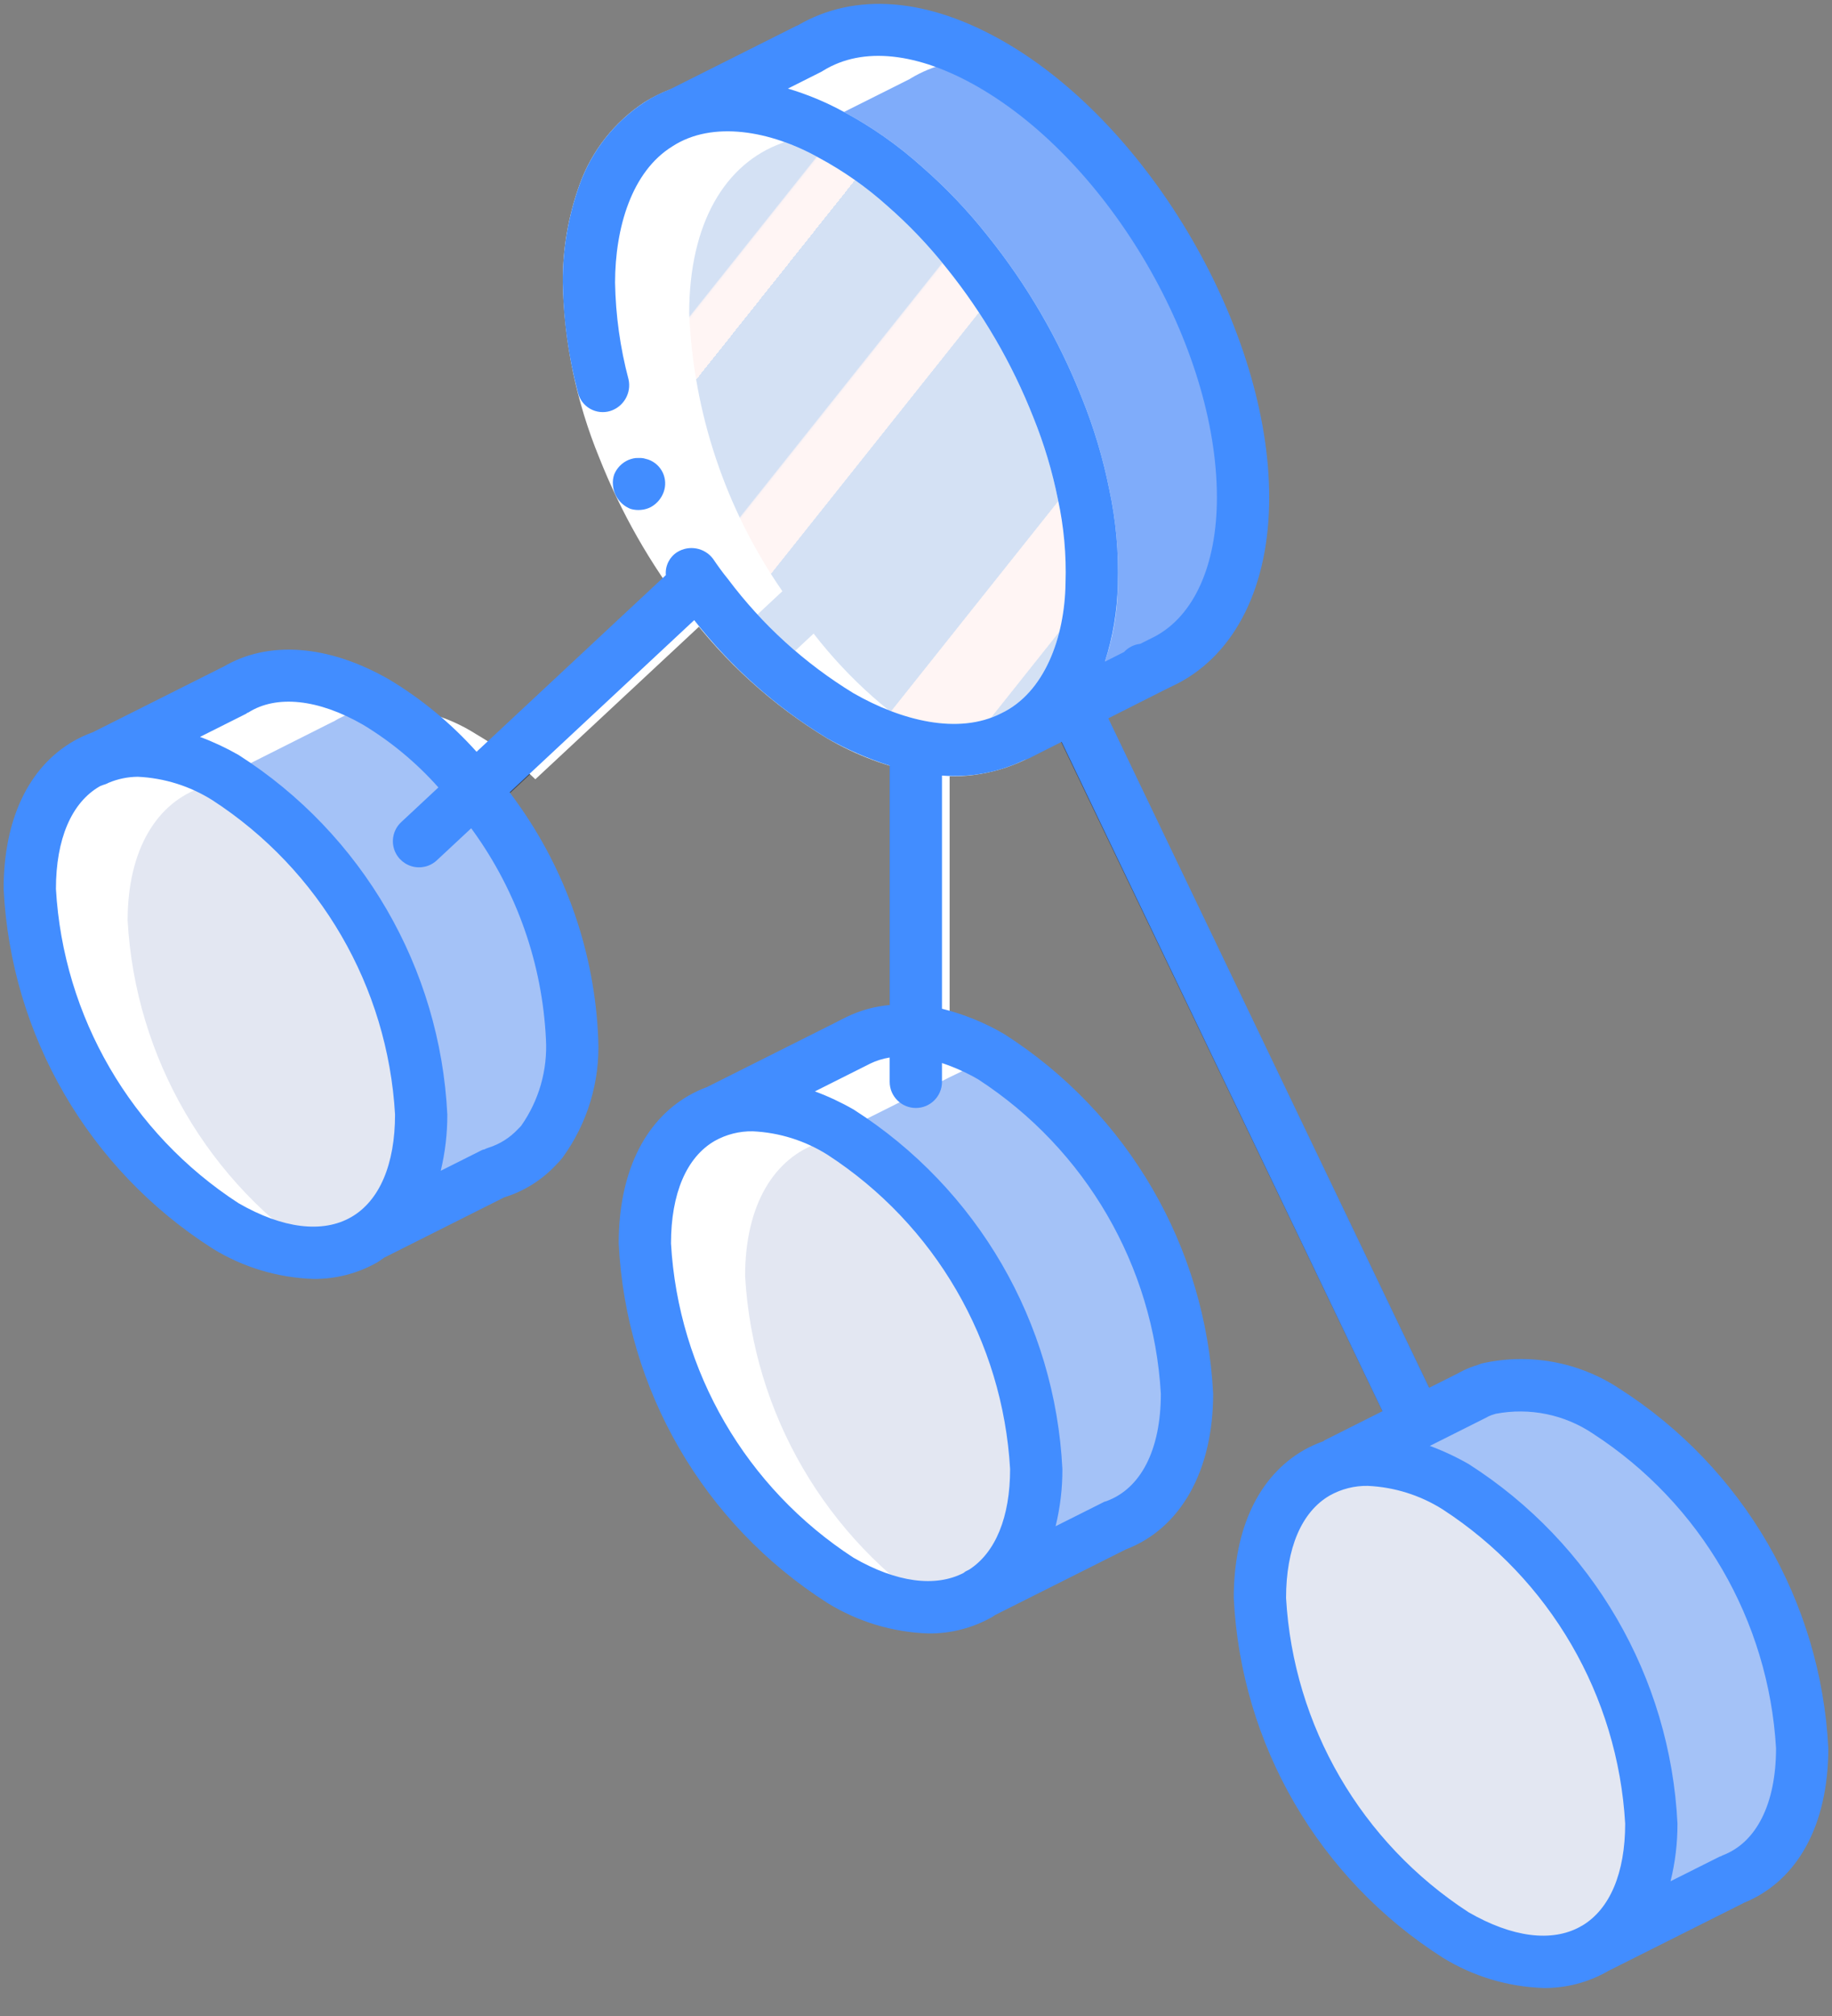 <?xml version="1.0" encoding="UTF-8"?>
<svg width="60px" height="66px" viewBox="0 0 60 66" version="1.1" xmlns="http://www.w3.org/2000/svg" xmlns:xlink="http://www.w3.org/1999/xlink">
    <rect x="0" y="0" width="60" height="66" fill="#808080" stroke="none"/>
    <!-- Generator: Sketch 51.2 (57519) - http://www.bohemiancoding.com/sketch -->
    <title>analytics</title>
    <desc>Created with Sketch.</desc>
    <defs>
        <linearGradient x1="9.582%" y1="13.394%" x2="90.362%" y2="86.594%" id="linearGradient-1">
            <stop stop-color="#D4E1F4" offset="0%"></stop>
            <stop stop-color="#D4E1F4" offset="17.17%"></stop>
            <stop stop-color="#D4E1F4" offset="20%"></stop>
            <stop stop-color="#DAE4F4" offset="20.01%"></stop>
            <stop stop-color="#EBEBF4" offset="20.07%"></stop>
            <stop stop-color="#F6F1F4" offset="20.14%"></stop>
            <stop stop-color="#FDF4F4" offset="20.23%"></stop>
            <stop stop-color="#FFF5F4" offset="20.5%"></stop>
            <stop stop-color="#FFF5F4" offset="25.22%"></stop>
            <stop stop-color="#FFF5F4" offset="26%"></stop>
            <stop stop-color="#D4E1F4" offset="26%"></stop>
            <stop stop-color="#D4E1F4" offset="39.74%"></stop>
            <stop stop-color="#D4E1F4" offset="42%"></stop>
            <stop stop-color="#DAE4F4" offset="42.01%"></stop>
            <stop stop-color="#EBEBF4" offset="42.07%"></stop>
            <stop stop-color="#F6F1F4" offset="42.14%"></stop>
            <stop stop-color="#FDF4F4" offset="42.23%"></stop>
            <stop stop-color="#FFF5F4" offset="42.5%"></stop>
            <stop stop-color="#FFF5F4" offset="48.94%"></stop>
            <stop stop-color="#FFF5F4" offset="50%"></stop>
            <stop stop-color="#F9F2F4" offset="50%"></stop>
            <stop stop-color="#E8EBF4" offset="50.01%"></stop>
            <stop stop-color="#DDE5F4" offset="50.03%"></stop>
            <stop stop-color="#D6E2F4" offset="50.05%"></stop>
            <stop stop-color="#D4E1F4" offset="50.1%"></stop>
            <stop stop-color="#D4E1F4" offset="70.62%"></stop>
            <stop stop-color="#D4E1F4" offset="74%"></stop>
            <stop stop-color="#FFF5F4" offset="74.1%"></stop>
            <stop stop-color="#FFF5F4" offset="83.46%"></stop>
            <stop stop-color="#FFF5F4" offset="85%"></stop>
            <stop stop-color="#D4E1F4" offset="85.1%"></stop>
        </linearGradient>
    </defs>
    <g id="Page-1" stroke="none" stroke-width="1" fill="none" fill-rule="evenodd">
        <g id="sonata" transform="translate(-1020, -3663)" fill-rule="nonzero">
            <g id="features" transform="translate(-150, 3137)">
                <g id="1" transform="translate(1098, 526)">
                    <g id="analytics" transform="translate(72, 0)">
                        <g id="Group" transform="translate(1.017, 1.017)">
                            <g transform="translate(11.897, 14.376)" fill="#3A3E48" id="Shape">
                                <path d="M17.081,20.794 C16.855,20.794 16.638,20.705 16.478,20.545 C16.318,20.386 16.228,20.17 16.228,19.945 L16.228,5.145 C16.228,4.676 16.61,4.296 17.081,4.296 C17.552,4.296 17.934,4.676 17.934,5.145 L17.934,19.945 C17.934,20.17 17.844,20.386 17.684,20.546 C17.524,20.705 17.307,20.794 17.081,20.794 Z"></path>
                                <path d="M0.881,12.964 C0.531,12.964 0.216,12.751 0.088,12.426 C-0.041,12.101 0.044,11.731 0.3,11.493 L12.348,0.268 C12.571,0.06 12.887,-0.013 13.179,0.075 C13.471,0.163 13.693,0.4 13.762,0.696 C13.831,0.991 13.736,1.301 13.514,1.509 L1.462,12.736 C1.305,12.883 1.097,12.965 0.881,12.964 Z"></path>
                                <path d="M33.288,31.607 C32.959,31.608 32.659,31.42 32.518,31.125 L19.643,4.323 C19.44,3.9 19.62,3.393 20.045,3.19 C20.47,2.988 20.978,3.167 21.182,3.59 L34.056,30.391 C34.183,30.654 34.165,30.964 34.009,31.211 C33.853,31.457 33.581,31.607 33.288,31.607 Z"></path>
                            </g>
                            <path d="M51.498,45.036 C50.367,44.278 48.975,44.014 47.644,44.306 C47.497,44.347 47.355,44.401 47.218,44.467 L47.09,44.535 C47.073,44.544 47.047,44.561 47.03,44.569 L42.69,46.744 L42.699,46.761 C41.181,47.22 40.2,48.757 40.2,51.119 C40.45,55.576 42.82,59.647 46.578,62.078 C48.318,63.08 49.886,63.191 51.038,62.562 L51.182,62.486 L55.565,60.294 L55.573,60.294 C56.98,59.759 57.875,58.255 57.875,56.004 C57.622,51.545 55.254,47.473 51.498,45.036 Z" id="Shape" fill="#A4C2F7"></path>
                            <path d="M52.964,58.459 C52.964,60.413 52.291,61.806 51.182,62.486 L51.038,62.562 C49.886,63.191 48.318,63.08 46.578,62.078 C42.82,59.647 40.45,55.576 40.2,51.119 C40.2,48.757 41.181,47.22 42.699,46.761 C44.038,46.461 45.442,46.725 46.578,47.492 C50.338,49.926 52.709,53.999 52.964,58.459 Z" id="Shape" fill="#E3E7F2"></path>
                            <path d="M31.435,33.5 C29.756,32.54 28.229,32.404 27.095,32.973 L26.797,33.117 L22.559,35.241 L22.559,35.25 C21.084,35.742 20.138,37.263 20.138,39.582 C20.39,44.041 22.762,48.113 26.524,50.541 C28.374,51.611 30.045,51.662 31.214,50.889 L35.366,48.808 L35.4,48.8 C36.875,48.307 37.821,46.786 37.821,44.467 C37.821,40.44 34.957,35.539 31.435,33.5 Z" id="Shape" fill="#A4C2F7"></path>
                            <path d="M32.902,46.922 C32.902,48.825 32.262,50.193 31.214,50.889 C30.046,51.663 28.374,51.612 26.524,50.541 C22.762,48.113 20.39,44.041 20.138,39.582 C20.138,37.263 21.084,35.742 22.559,35.25 C23.922,34.914 25.363,35.17 26.524,35.955 C30.281,38.39 32.65,42.463 32.902,46.922 Z" id="Shape" fill="#E3E7F2"></path>
                            <path d="M15.244,25.676 C14.949,25.244 14.63,24.83 14.289,24.435 C13.463,23.46 12.48,22.627 11.381,21.972 C9.574,20.927 7.928,20.85 6.76,21.581 L6.751,21.581 L2.531,23.705 L2.522,23.705 C1.047,24.189 0.084,25.718 0.084,28.037 C0.333,32.499 2.706,36.574 6.47,39.005 C8.372,40.1 10.077,40.135 11.245,39.294 L11.262,39.277 L15.227,37.289 L15.235,37.289 C15.77,37.138 16.254,36.844 16.633,36.439 C16.685,36.38 16.744,36.32 16.795,36.252 C17.486,35.286 17.829,34.115 17.767,32.931 C17.654,30.319 16.777,27.797 15.244,25.676 Z" id="Shape" fill="#A4C2F7"></path>
                            <path d="M12.848,35.386 C12.848,37.229 12.251,38.563 11.262,39.277 L11.245,39.294 C10.077,40.135 8.371,40.101 6.47,39.005 C2.706,36.574 0.333,32.499 0.084,28.037 C0.084,25.718 1.047,24.189 2.522,23.705 L2.531,23.705 C3.886,23.375 5.318,23.635 6.47,24.418 C10.227,26.854 12.596,30.927 12.848,35.386 Z" id="Shape" fill="#E3E7F2"></path>
                            <path d="M31.435,1.218 C29.108,-0.125 27.01,-0.235 25.51,0.691 L25.484,0.708 L21.332,2.789 C19.49,3.452 18.322,5.389 18.322,8.32 C18.322,13.493 21.988,19.805 26.524,22.413 C28.758,23.705 30.787,23.841 32.271,23.025 L32.28,23.033 L36.756,20.782 L37.122,20.604 C38.683,19.797 39.646,17.953 39.646,15.303 C39.646,10.129 35.971,3.817 31.435,1.218 Z" id="Shape" stroke="#D4E1F4" fill="url(#linearGradient-1)"></path>
                            <path d="M39.646,15.303 C39.646,17.953 38.683,19.797 37.122,20.604 L36.756,20.782 L32.279,23.034 L32.271,23.025 C33.789,22.201 34.727,20.375 34.727,17.758 C34.727,12.576 31.052,6.264 26.524,3.656 C24.555,2.526 22.747,2.28 21.332,2.789 L25.484,0.708 L25.51,0.691 C27.01,-0.235 29.108,-0.124 31.435,1.218 C35.971,3.817 39.646,10.129 39.646,15.303 Z" id="Shape" fill="#7FACFA"></path>
                        </g>
                        <g id="Group" transform="translate(1.017, 1.017)" fill="#FFFFFF">
                            <path d="M11.46,22.14 C10.906,22.159 10.367,22.321 9.895,22.611 L9.887,22.611 L5.631,24.752 L5.622,24.752 C4.134,25.24 3.163,26.782 3.163,29.12 C3.414,33.618 5.807,37.726 9.603,40.176 C9.613,40.185 9.625,40.191 9.637,40.193 C8.536,40.212 7.454,39.908 6.525,39.319 C2.729,36.869 0.336,32.761 0.085,28.263 C0.085,25.925 1.056,24.384 2.544,23.896 L2.552,23.896 L6.808,21.755 L6.817,21.755 C7.995,21.018 9.646,21.095 11.46,22.14 Z" id="Shape"></path>
                            <path d="M31.194,0.953 C30.355,0.91 29.522,1.119 28.803,1.553 L28.778,1.57 L24.59,3.668 C22.733,4.336 21.555,6.289 21.555,9.243 C21.69,12.501 22.748,15.654 24.607,18.338 L23.214,19.64 C22.982,19.391 22.767,19.134 22.552,18.869 L16.516,24.495 C16.1,24.094 15.651,23.727 15.175,23.399 L21.529,17.481 C19.674,14.796 18.616,11.644 18.477,8.387 C18.477,5.432 19.655,3.48 21.512,2.812 L25.699,0.714 L25.725,0.696 C27.127,-0.168 29.053,-0.134 31.194,0.953 Z" id="Shape"></path>
                            <path d="M31.434,33.624 L31.434,33.787 C31.075,33.83 30.726,33.934 30.403,34.095 L30.102,34.241 L25.828,36.382 L25.828,36.39 C24.341,36.887 23.386,38.42 23.386,40.758 C23.64,45.253 26.033,49.357 29.826,51.805 C29.835,51.805 29.835,51.814 29.844,51.814 C28.749,51.836 27.672,51.535 26.748,50.949 C22.955,48.501 20.562,44.396 20.308,39.901 C20.276,38.901 20.504,37.91 20.97,37.024 C21.356,36.324 21.991,35.792 22.75,35.534 L22.75,35.525 L27.023,33.384 L27.324,33.239 C27.651,33.079 28.003,32.974 28.365,32.931 L28.365,23.339 C27.803,23.143 27.262,22.893 26.748,22.594 C25.909,22.102 25.125,21.522 24.409,20.864 L25.63,19.725 C26.784,21.217 28.207,22.48 29.826,23.45 C29.99,23.545 30.153,23.63 30.317,23.716 C30.239,23.717 30.162,23.714 30.084,23.707 L30.084,33.085 C30.552,33.218 31.004,33.399 31.434,33.624 Z" id="Shape"></path>
                            <path d="M15.175,23.399 L14.152,24.358 C13.378,23.491 12.476,22.746 11.477,22.149 C11.469,22.149 11.469,22.14 11.46,22.14 C12.555,22.12 13.631,22.421 14.556,23.005 C14.762,23.125 14.968,23.254 15.175,23.399 Z" id="Shape"></path>
                        </g>
                        <g id="Group">
                            <path d="M20.145,9.255 C20.188,11.004 20.551,12.73 21.217,14.349 C21.869,15.999 22.751,17.55 23.839,18.953 C24.959,20.449 26.355,21.718 27.95,22.693 C29.509,23.589 31.383,24.069 32.785,23.355 C34.204,22.686 34.873,20.874 34.897,19.085 C34.927,18.165 34.843,17.245 34.648,16.346 C34.463,15.427 34.193,14.527 33.841,13.658 C33.147,11.899 32.191,10.254 31.004,8.78 C30.422,8.044 29.774,7.363 29.067,6.746 C28.381,6.128 27.624,5.596 26.81,5.16 C25.245,4.283 23.336,3.935 22.024,4.79 C20.686,5.613 20.146,7.461 20.145,9.255 L18.432,9.255 C18.425,8.162 18.611,7.076 18.981,6.047 C19.379,4.937 20.129,3.987 21.117,3.34 C22.132,2.721 23.33,2.469 24.509,2.628 C25.602,2.762 26.657,3.11 27.615,3.652 C28.546,4.15 29.413,4.757 30.198,5.462 C30.979,6.145 31.696,6.898 32.34,7.711 C33.634,9.319 34.678,11.113 35.435,13.032 C35.823,13.994 36.122,14.99 36.327,16.006 C36.549,17.038 36.644,18.092 36.609,19.146 C36.598,20.248 36.365,21.337 35.924,22.347 C35.456,23.442 34.617,24.339 33.555,24.882 C32.491,25.387 31.294,25.539 30.138,25.316 C29.066,25.11 28.036,24.724 27.093,24.173 C25.304,23.087 23.739,21.67 22.483,19.998 C21.297,18.467 20.334,16.776 19.623,14.976 C18.878,13.158 18.474,11.219 18.432,9.255 L20.145,9.255 Z" id="Shape" fill="#FFFFFF"></path>
                            <g fill="#428DFF" id="Shape">
                                <path d="M20.991,16.693 C21.104,16.684 21.213,16.653 21.313,16.602 C21.51,16.495 21.66,16.319 21.736,16.108 C21.811,15.901 21.8,15.671 21.706,15.472 C21.611,15.272 21.44,15.119 21.232,15.045 L21.076,15.003 C21.02,14.993 20.963,14.99 20.906,14.994 C20.852,14.991 20.798,14.995 20.745,15.007 C20.689,15.02 20.634,15.037 20.581,15.058 C20.371,15.149 20.204,15.319 20.117,15.53 C20.078,15.638 20.064,15.754 20.074,15.868 C20.096,16.222 20.322,16.531 20.653,16.661 C20.763,16.693 20.878,16.704 20.991,16.693 Z"></path>
                                <path d="M53.039,45.462 C51.709,44.581 50.074,44.284 48.517,44.64 C48.489,44.648 48.463,44.663 48.435,44.671 C48.422,44.677 48.409,44.681 48.396,44.686 C48.238,44.733 48.085,44.792 47.937,44.862 L47.795,44.935 C47.787,44.939 47.781,44.945 47.773,44.949 L46.808,45.433 L36.298,23.517 L38.182,22.566 L38.571,22.376 C40.476,21.386 41.568,19.167 41.568,16.287 C41.568,10.815 37.676,4.122 32.893,1.369 C30.387,-0.075 28.008,-0.269 26.124,0.833 C26.114,0.837 26.103,0.837 26.094,0.842 L21.94,2.926 C21.652,3.035 21.376,3.174 21.117,3.34 C20.129,3.987 19.379,4.937 18.981,6.047 C18.611,7.076 18.425,8.162 18.432,9.255 C18.45,10.468 18.616,11.674 18.926,12.846 C18.979,13.072 19.123,13.266 19.324,13.381 C19.526,13.497 19.766,13.523 19.988,13.455 C20.426,13.316 20.685,12.866 20.585,12.419 C20.311,11.386 20.163,10.323 20.144,9.255 C20.146,7.461 20.686,5.613 22.024,4.79 C23.336,3.936 25.245,4.284 26.81,5.16 C27.624,5.596 28.381,6.129 29.067,6.746 C29.773,7.363 30.422,8.044 31.004,8.78 C32.191,10.254 33.147,11.899 33.841,13.658 C34.193,14.527 34.463,15.427 34.648,16.346 C34.843,17.245 34.927,18.165 34.897,19.085 C34.873,20.874 34.204,22.686 32.785,23.355 C31.383,24.069 29.509,23.589 27.95,22.693 C26.354,21.718 24.959,20.449 23.838,18.953 C23.665,18.743 23.507,18.521 23.353,18.295 C23.077,17.927 22.563,17.833 22.173,18.079 C21.922,18.242 21.781,18.53 21.807,18.828 L15.608,24.612 C14.779,23.687 13.817,22.89 12.752,22.249 C10.756,21.1 8.78,20.956 7.306,21.835 L7.292,21.839 L3.038,23.973 C2.821,24.051 2.611,24.148 2.41,24.262 C0.933,25.114 0.119,26.831 0.119,29.101 C0.355,33.897 2.903,38.283 6.956,40.871 C7.952,41.487 9.093,41.831 10.264,41.869 C10.998,41.877 11.721,41.689 12.359,41.326 C12.436,41.281 12.504,41.225 12.577,41.176 L16.504,39.204 L16.511,39.2 C17.155,39.002 17.736,38.64 18.198,38.15 C18.279,38.071 18.355,37.987 18.425,37.897 C19.242,36.774 19.654,35.408 19.593,34.021 C19.483,31.22 18.55,28.512 16.909,26.237 C16.842,26.14 16.764,26.039 16.693,25.94 L22.736,20.302 C23.943,21.844 25.418,23.155 27.093,24.172 C27.742,24.54 28.427,24.839 29.138,25.065 L29.138,32.902 C28.645,32.946 28.164,33.08 27.719,33.297 L27.423,33.445 L27.416,33.451 L23.166,35.583 L23.164,35.585 C22.953,35.662 22.748,35.757 22.553,35.869 C21.076,36.72 20.263,38.439 20.263,40.707 C20.499,45.504 23.046,49.891 27.1,52.479 C28.097,53.094 29.237,53.438 30.408,53.476 C31.143,53.484 31.866,53.296 32.504,52.932 C32.534,52.915 32.56,52.892 32.589,52.874 L36.874,50.724 C38.663,50.042 39.732,48.159 39.732,45.628 C39.492,40.831 36.944,36.445 32.892,33.855 C32.255,33.482 31.568,33.202 30.851,33.024 L30.851,25.391 C31.782,25.462 32.714,25.286 33.554,24.881 L33.56,24.878 C33.607,24.865 33.654,24.848 33.698,24.828 L34.768,24.288 L45.276,46.201 L43.382,47.152 C43.366,47.16 43.357,47.174 43.342,47.183 C43.119,47.262 42.903,47.36 42.697,47.477 C41.221,48.328 40.407,50.047 40.407,52.315 C40.642,57.112 43.19,61.498 47.245,64.086 C48.241,64.701 49.381,65.045 50.552,65.083 C51.287,65.091 52.01,64.903 52.648,64.54 L52.659,64.532 L57.088,62.31 L57.098,62.302 C58.864,61.592 59.879,59.757 59.879,57.234 C59.64,52.438 57.092,48.052 53.039,45.462 Z M7.813,39.391 C4.292,37.106 2.071,33.285 1.832,29.101 C1.832,27.468 2.342,26.275 3.267,25.743 C3.301,25.723 3.343,25.716 3.378,25.698 C3.423,25.686 3.466,25.67 3.508,25.651 L3.561,25.625 C3.862,25.499 4.185,25.433 4.511,25.43 C5.379,25.47 6.222,25.734 6.957,26.197 C10.478,28.481 12.699,32.302 12.938,36.487 C12.938,38.119 12.429,39.312 11.504,39.845 C10.568,40.384 9.256,40.223 7.813,39.391 Z M17.071,36.853 C17.039,36.89 17.005,36.926 16.969,36.959 C16.706,37.244 16.373,37.455 16.004,37.572 C15.955,37.587 15.908,37.606 15.863,37.629 C15.843,37.637 15.82,37.634 15.8,37.644 L14.435,38.329 C14.58,37.726 14.652,37.107 14.65,36.487 C14.415,31.69 11.867,27.303 7.813,24.716 C7.409,24.485 6.987,24.287 6.55,24.125 L8.061,23.367 C8.074,23.36 8.082,23.348 8.094,23.34 C8.107,23.333 8.121,23.333 8.133,23.326 C9.059,22.739 10.43,22.886 11.893,23.728 C12.813,24.284 13.644,24.976 14.358,25.779 L13.14,26.915 C12.916,27.123 12.821,27.435 12.889,27.732 C12.958,28.03 13.181,28.268 13.473,28.357 C13.766,28.447 14.084,28.374 14.307,28.165 L15.432,27.116 C15.453,27.145 15.477,27.175 15.497,27.205 C16.934,29.199 17.762,31.567 17.88,34.021 C17.937,35.029 17.652,36.026 17.071,36.853 Z M27.957,50.999 C24.436,48.714 22.214,44.893 21.976,40.708 C21.976,39.075 22.485,37.882 23.41,37.35 C23.79,37.137 24.22,37.029 24.655,37.037 C25.523,37.077 26.366,37.342 27.101,37.804 C30.622,40.089 32.843,43.91 33.082,48.095 C33.082,49.669 32.604,50.828 31.742,51.386 L31.619,51.448 C31.598,51.459 31.585,51.478 31.565,51.491 C30.633,51.976 29.359,51.807 27.957,50.999 Z M32.036,35.336 C35.556,37.623 37.777,41.443 38.019,45.628 C38.019,47.465 37.363,48.742 36.222,49.15 C36.205,49.157 36.188,49.155 36.172,49.163 L36.043,49.228 L36.031,49.233 L36.03,49.235 L34.572,49.966 C34.722,49.354 34.797,48.725 34.794,48.095 C34.559,43.298 32.011,38.911 27.957,36.324 C27.551,36.091 27.127,35.892 26.689,35.73 L28.488,34.827 L28.49,34.825 C28.695,34.725 28.913,34.657 29.138,34.621 L29.138,35.418 C29.138,35.89 29.522,36.273 29.995,36.273 C30.468,36.273 30.851,35.89 30.851,35.418 L30.851,34.802 C31.263,34.94 31.66,35.118 32.036,35.336 Z M32.34,7.711 C31.696,6.897 30.979,6.145 30.198,5.462 C29.413,4.757 28.546,4.149 27.615,3.651 C27.04,3.338 26.433,3.087 25.805,2.9 L26.874,2.363 C26.905,2.348 26.935,2.33 26.964,2.311 L26.969,2.308 C28.258,1.518 30.057,1.709 32.037,2.849 C36.348,5.331 39.855,11.359 39.855,16.287 C39.855,18.508 39.099,20.175 37.8,20.85 L37.345,21.078 C37.141,21.1 36.952,21.195 36.813,21.346 L36.188,21.661 C36.45,20.847 36.592,20 36.609,19.146 C36.644,18.092 36.549,17.037 36.327,16.006 C36.122,14.989 35.823,13.993 35.435,13.032 C34.678,11.113 33.634,9.319 32.34,7.711 Z M48.101,62.606 C44.58,60.321 42.359,56.5 42.12,52.316 C42.12,50.683 42.629,49.49 43.554,48.958 C43.934,48.745 44.364,48.637 44.799,48.645 C45.667,48.685 46.51,48.949 47.245,49.412 C50.766,51.696 52.987,55.517 53.226,59.702 C53.226,61.319 52.725,62.502 51.817,63.042 L51.767,63.067 C51.762,63.07 51.759,63.074 51.754,63.077 C50.821,63.592 49.526,63.427 48.101,62.606 Z M56.404,60.746 C56.389,60.752 56.379,60.764 56.365,60.77 C56.35,60.777 56.334,60.775 56.319,60.783 L54.712,61.589 C54.865,60.972 54.941,60.338 54.939,59.702 C54.704,54.905 52.156,50.518 48.101,47.931 C47.695,47.698 47.269,47.499 46.829,47.336 L48.703,46.396 L48.714,46.387 C48.801,46.344 48.891,46.31 48.984,46.285 C50.096,46.072 51.246,46.308 52.183,46.942 C55.703,49.229 57.924,53.05 58.167,57.235 C58.167,59.05 57.525,60.33 56.404,60.746 Z"></path>
                            </g>
                        </g>
                    </g>
                </g>
            </g>
        </g>
    </g>
</svg>